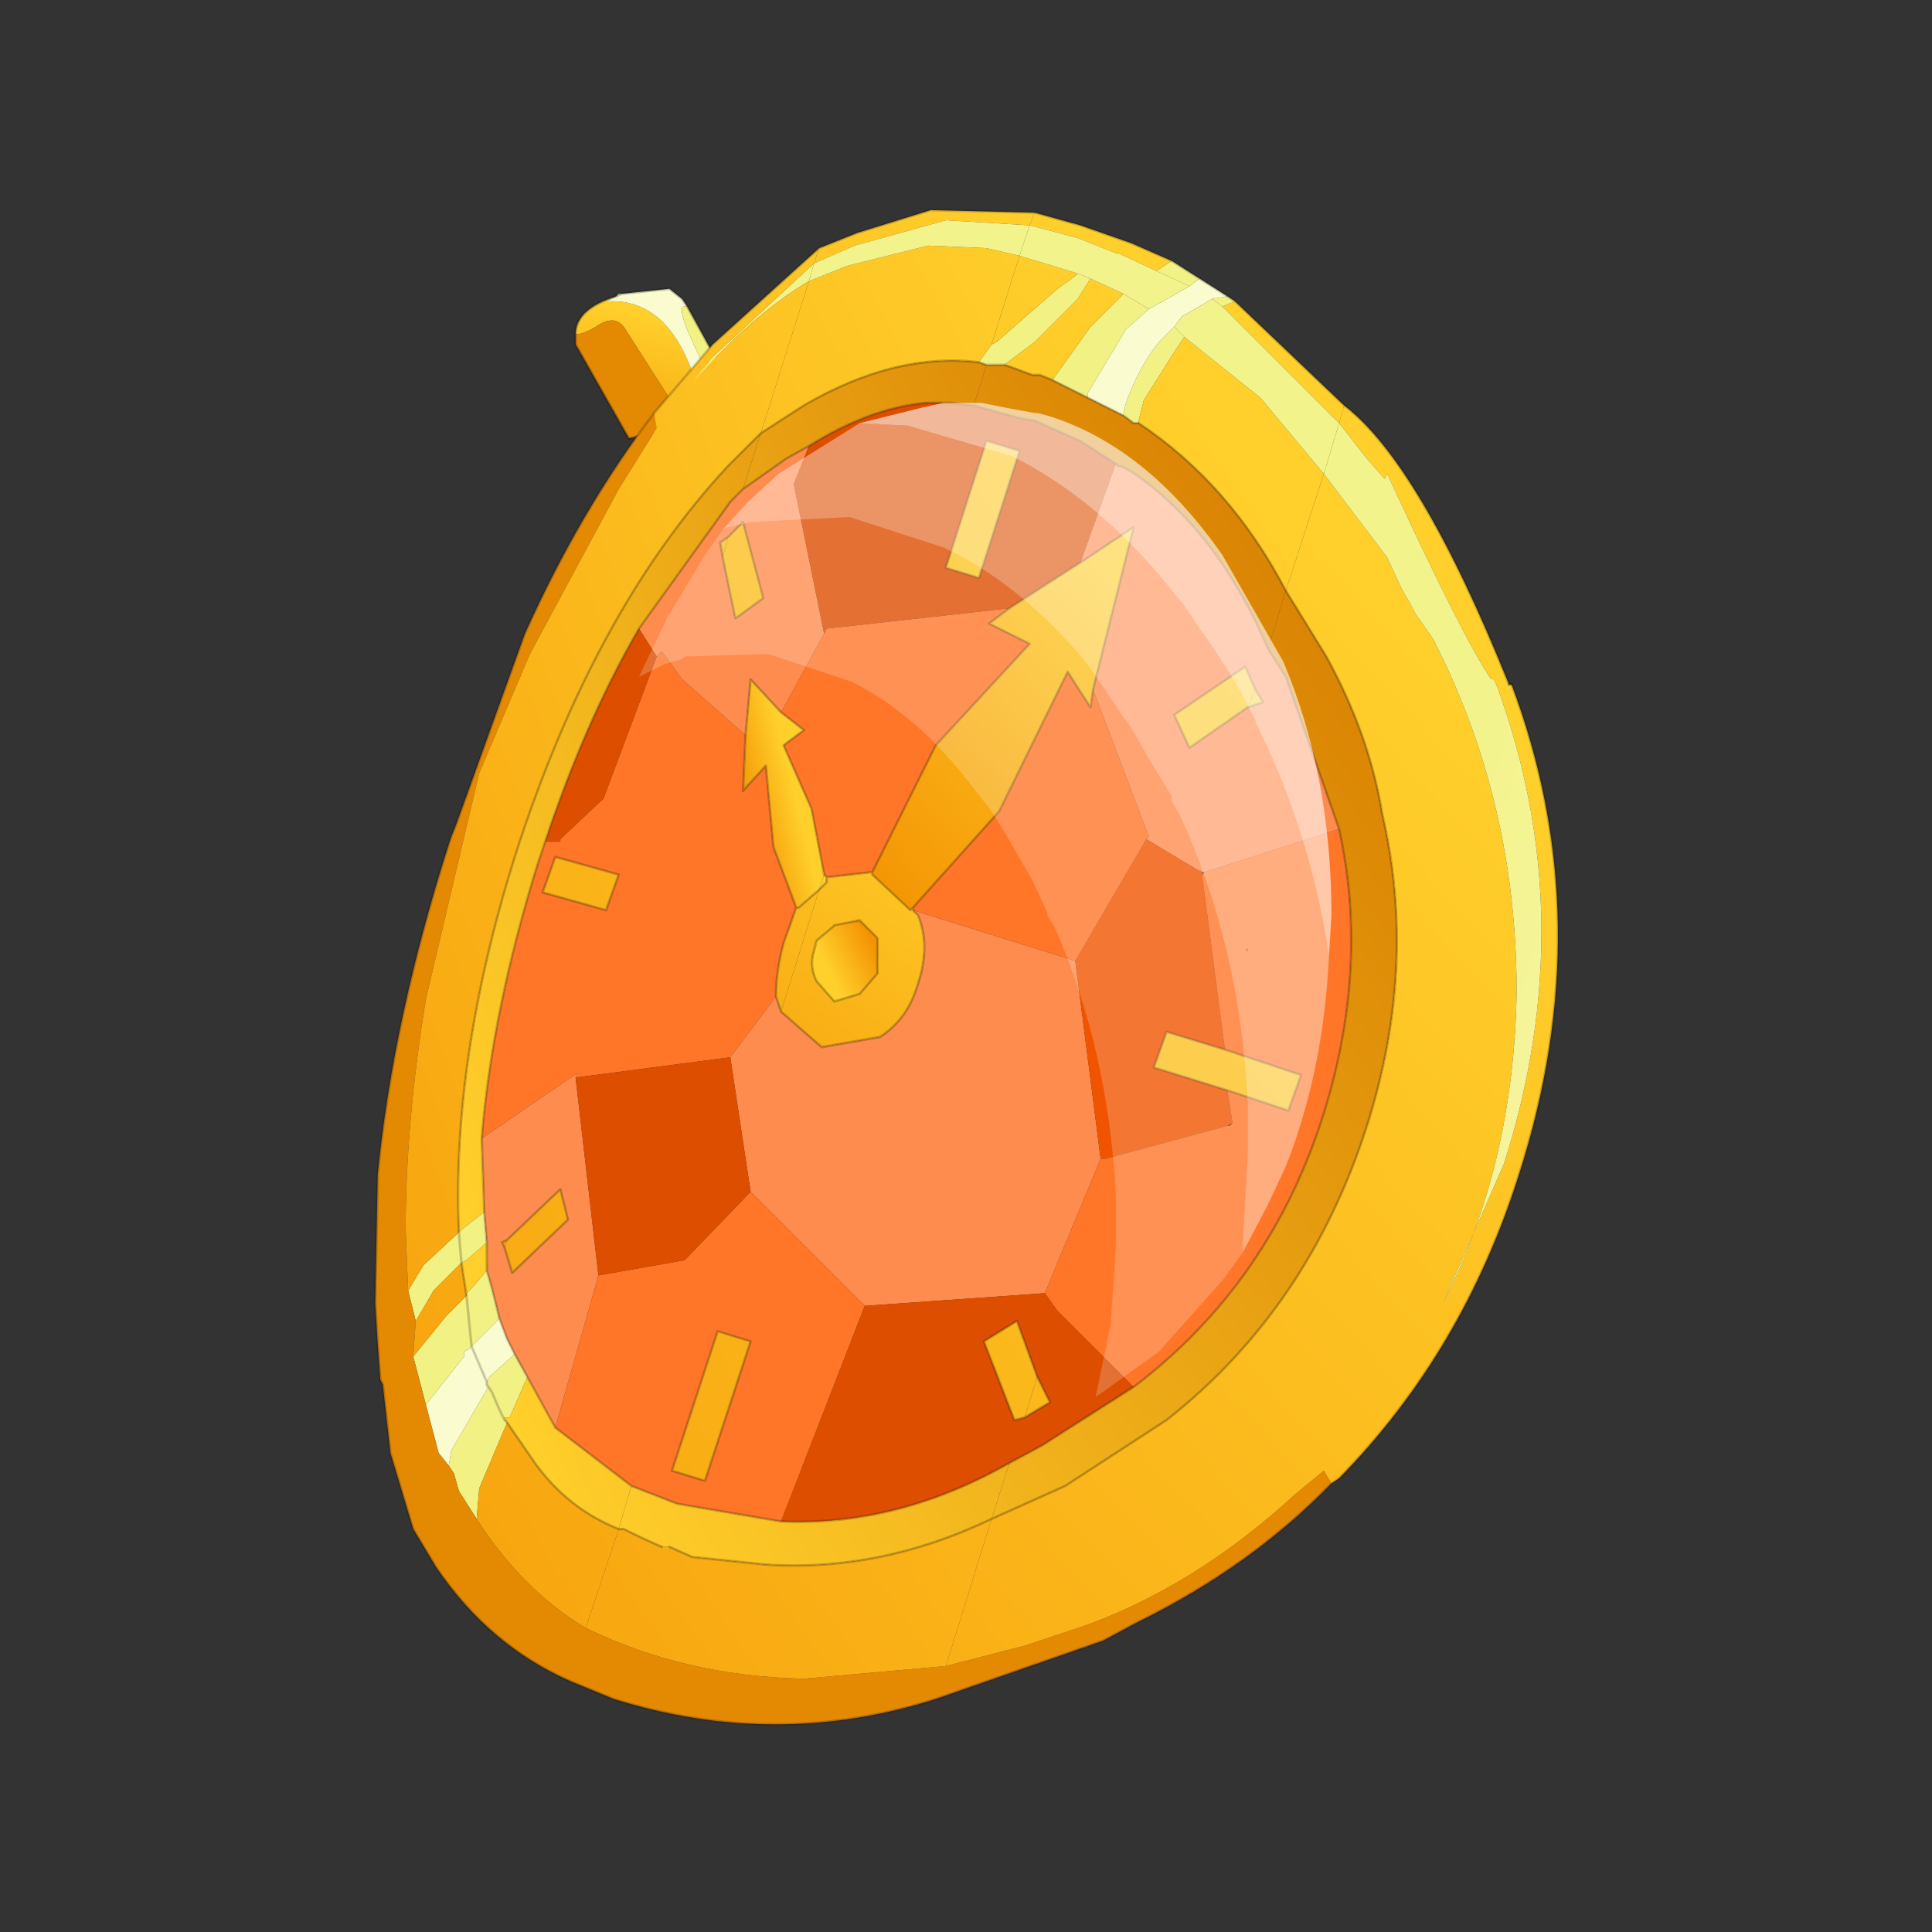 <?xml version="1.0" encoding="UTF-8" standalone="no"?>
<svg xmlns:xlink="http://www.w3.org/1999/xlink" height="440.0px" width="440.0px" xmlns="http://www.w3.org/2000/svg">
  <rect width="100%" height="100%" fill="#333333" stroke="none"/>
  <g transform="matrix(10.0, 0.0, 0.0, 10.0, 0.0, 0.0)">
    <use height="44.0" transform="matrix(0.909, 0.0, 0.0, 0.909, 2.0, 2.0)" width="44.0" xlink:href="#sprite0"/>
  </g>
  <defs>
    <g id="sprite0" transform="matrix(1.0, 0.0, 0.0, 1.0, 0.0, 0.0)">
      <use height="44.0" transform="matrix(1.0, 0.0, 0.0, 1.0, 0.0, 0.0)" width="44.0" xlink:href="#shape0"/>
      <use height="29.9" transform="matrix(1.271, 0.0, 0.0, 1.271, 7.2, 3.0)" width="23.3" xlink:href="#sprite1"/>
    </g>
    <g id="shape0" transform="matrix(1.0, 0.0, 0.0, 1.0, 0.0, 0.0)">
      <path d="M44.0 44.0 L0.0 44.0 0.0 0.0 44.0 0.0 44.0 44.0" fill="#43adca" fill-opacity="0.0" fill-rule="evenodd" stroke="none"/>
    </g>
    <g id="sprite1" transform="matrix(1.0, 0.0, 0.0, 1.0, 0.0, 0.0)">
      <use height="29.9" transform="matrix(1.0, 0.0, 0.0, 1.0, 0.0, 0.0)" width="23.3" xlink:href="#sprite2"/>
    </g>
    <g id="sprite2" transform="matrix(1.0, 0.0, 0.0, 1.0, 6.9, 12.95)">
      <use height="29.9" transform="matrix(1.0, 0.0, 0.0, 1.0, -6.9, -12.95)" width="23.3" xlink:href="#shape1"/>
    </g>
    <g id="shape1" transform="matrix(1.0, 0.0, 0.0, 1.0, 6.9, 12.95)">
      <path d="M-0.4 -8.75 Q-0.85 -11.2 -2.35 -11.1 L-2.15 -11.2 Q-2.95 -10.95 -2.95 -10.45 -2.8 -10.45 -2.55 -10.6 -2.2 -10.85 -2.0 -10.6 L-0.85 -8.8 -0.5 -8.7 -0.4 -8.75 M-2.05 -11.25 L-1.1 -11.35 -2.05 -11.25 M0.1 -9.15 L0.2 -9.3 -0.2 -10.0 0.1 -9.15" fill="url(#gradient0)" fill-rule="evenodd" stroke="none"/>
      <path d="M-2.15 -11.2 L-2.35 -11.1 Q-0.85 -11.2 -0.4 -8.75 L-0.25 -8.9 Q-0.3 -9.6 -0.5 -10.0 -1.05 -11.1 -0.75 -11.0 L-0.85 -11.15 -1.1 -11.35 -2.05 -11.25 -2.1 -11.25 -2.15 -11.2 -2.05 -11.25 -2.15 -11.2" fill="#fbfbd0" fill-rule="evenodd" stroke="none"/>
      <path d="M-0.75 -11.0 Q-1.05 -11.1 -0.5 -10.0 -0.3 -9.6 -0.25 -8.9 L0.1 -9.15 -0.2 -10.0 -0.75 -11.0" fill="#f2f184" fill-rule="evenodd" stroke="none"/>
      <path d="M-0.5 -8.7 L-0.85 -8.8 -2.0 -10.6 Q-2.2 -10.85 -2.55 -10.6 -2.8 -10.45 -2.95 -10.45 L-2.95 -10.25 -1.9 -8.4 -0.5 -8.7" fill="#e38902" fill-rule="evenodd" stroke="none"/>
      <path d="M-0.4 -8.75 L-0.5 -8.7 M-2.95 -10.45 Q-2.95 -10.95 -2.15 -11.2 L-2.05 -11.25 M-1.1 -11.35 L-0.85 -11.15 -0.75 -11.0 M-0.25 -8.9 L-0.4 -8.75 M-0.2 -10.0 L-0.75 -11.0 M-1.1 -11.35 L-2.05 -11.25 M-2.95 -10.45 L-2.95 -10.25 -1.9 -8.4 -0.5 -8.7 M-0.25 -8.9 L0.1 -9.15 0.2 -9.3 -0.2 -10.0" fill="none" stroke="#000000" stroke-linecap="round" stroke-linejoin="round" stroke-opacity="0.263" stroke-width="0.05"/>
      <path d="M8.5 -11.7 L8.8 -11.9 9.35 -11.55 9.15 -11.4 8.5 -11.7 M9.8 -11.0 L9.6 -11.15 9.9 -11.2 10.05 -11.1 9.8 -11.0 M8.85 -10.6 L9.05 -10.4 8.85 -10.1 8.25 -9.15 8.15 -8.75 8.15 -8.7 8.05 -8.7 7.85 -8.85 7.85 -8.9 7.9 -9.1 Q8.15 -9.8 8.55 -10.3 L8.85 -10.6 M8.35 -10.95 L7.9 -10.55 7.15 -9.3 7.15 -9.2 6.45 -9.55 7.2 -10.6 7.45 -10.85 7.85 -11.25 8.35 -10.95 M6.95 -11.65 L7.2 -11.55 6.95 -11.15 6.1 -10.3 5.5 -9.85 5.15 -9.85 5.0 -9.9 5.25 -10.25 5.35 -10.3 6.55 -11.35 6.9 -11.6 6.95 -11.65 M-5.25 7.25 L-5.2 7.2 -4.75 6.85 -4.7 7.45 -5.1 7.8 -5.2 7.85 -5.75 8.4 -6.1 9.0 -6.25 8.4 -5.95 7.9 -5.25 7.25 -5.2 7.85 -5.25 7.25 M-6.15 9.7 L-5.5 8.9 -5.1 8.5 -5.0 9.5 -5.1 8.5 -5.1 8.45 -4.95 8.3 -4.7 8.0 -4.6 8.35 -4.45 8.95 -4.65 9.15 -4.9 9.4 -5.0 9.5 -5.05 9.55 -5.15 9.6 -5.15 9.7 -5.9 10.65 -6.15 9.7 M-5.45 11.85 L-5.4 11.55 -4.7 10.35 -4.7 10.25 -4.7 10.2 -4.65 10.1 -4.15 9.65 -3.9 10.1 -4.25 10.9 -4.35 10.9 -4.35 10.95 -4.3 11.0 -4.85 12.3 -4.9 12.9 -5.25 12.35 -5.35 12.0 -5.45 11.85 M-4.7 10.25 L-4.6 10.4 -4.45 10.75 -4.35 10.95 -4.45 10.75 -4.6 10.4 -4.7 10.25" fill="#f2f184" fill-rule="evenodd" stroke="none"/>
      <path d="M9.6 -11.15 L9.0 -10.8 8.85 -10.6 8.55 -10.3 Q8.15 -9.8 7.9 -9.1 L7.85 -8.9 7.85 -8.85 7.15 -9.2 7.15 -9.3 7.9 -10.55 8.35 -10.95 8.8 -11.2 9.15 -11.4 9.35 -11.55 9.9 -11.2 9.6 -11.15 M-5.9 10.65 L-5.15 9.7 -5.15 9.6 -5.05 9.55 -5.0 9.5 -4.7 10.2 -5.0 9.5 -4.9 9.4 -4.65 9.15 -4.45 8.95 -4.3 9.35 -4.15 9.65 -4.65 10.1 -4.7 10.2 -4.7 10.25 -4.7 10.35 -5.4 11.55 -5.45 11.85 -5.65 11.6 -5.9 10.65" fill="#fbfbd0" fill-rule="evenodd" stroke="none"/>
      <path d="M4.35 15.8 L5.9 15.4 7.1 15.0 Q9.3 14.2 11.25 12.4 L11.8 11.95 11.95 12.2 Q10.35 13.85 8.1 14.95 L7.45 15.3 4.15 16.45 Q1.0 17.45 -2.2 16.45 L-3.05 16.1 Q-4.65 15.4 -5.7 13.85 L-6.15 13.1 -6.6 11.6 -6.75 10.25 -6.8 10.15 -6.85 9.45 -6.9 8.65 -6.85 6.1 Q-6.55 3.05 -5.45 -0.4 L-5.4 -0.55 -5.3 -0.8 -3.95 -4.55 Q-2.85 -7.0 -1.4 -8.9 L-1.35 -8.6 -2.1 -7.4 -3.85 -4.15 -4.85 -1.8 -5.9 2.65 Q-6.3 5.1 -6.3 7.2 L-6.25 8.4 -6.1 9.0 -6.15 9.7 -5.9 10.65 -5.65 11.6 -5.45 11.85 -5.35 12.0 -5.25 12.35 -4.9 12.9 Q-4.0 14.3 -2.75 15.05 -0.8 16.0 1.55 16.05 L4.35 15.8" fill="#e38902" fill-rule="evenodd" stroke="none"/>
      <path d="M1.65 -8.25 L1.35 -7.5 1.95 -4.55 1.1 -3.0 0.5 -3.65 0.4 -2.55 -0.85 -3.65 -1.25 -4.2 -1.35 -4.1 -1.7 -4.65 0.1 -7.15 0.35 -7.4 1.2 -8.0 1.65 -8.25 M7.0 -5.95 L7.7 -7.9 7.75 -7.85 7.8 -7.85 8.0 -7.75 Q9.7 -6.6 10.7 -4.25 L11.05 -3.7 12.1 -0.7 9.45 0.15 9.4 0.15 9.3 0.1 8.3 -0.5 8.35 -0.55 7.25 -3.45 8.05 -6.65 7.0 -5.95 M-4.75 6.85 L-4.8 5.4 -2.9 4.1 -2.95 4.2 -2.5 8.1 -3.35 11.1 -3.9 10.1 -4.15 9.65 -4.3 9.35 -4.45 8.95 -4.6 8.35 -4.7 8.0 -4.7 7.45 -4.75 6.85 M-0.05 -6.05 L0.2 -4.85 0.75 -5.25 0.35 -6.75 0.05 -6.45 -0.1 -6.35 -0.05 -6.05 M10.45 -3.45 L10.25 -3.9 8.85 -2.95 9.15 -2.3 10.3 -3.1 10.6 -3.2 10.45 -3.45 M7.4 5.8 L6.3 8.45 2.75 8.7 0.5 6.45 0.1 3.8 1.0 2.6 1.05 2.75 1.1 2.9 1.9 3.6 3.05 3.4 Q3.6 3.05 3.8 2.35 4.05 1.6 3.8 1.0 L3.7 0.9 6.9 1.9 7.4 5.8 M-4.35 7.55 L-4.2 8.05 -3.1 7.0 -3.25 6.4 -4.3 7.4 -4.4 7.45 -4.35 7.55" fill="#ff8c4f" fill-rule="evenodd" stroke="none"/>
      <path d="M8.3 -0.5 L9.3 0.1 9.4 0.15 9.4 0.2 9.85 3.65 8.7 3.3 8.45 4.0 9.9 4.45 10.0 5.1 9.9 5.15 7.5 5.8 7.4 5.8 6.9 1.9 8.3 -0.5" fill="#f05400" fill-rule="evenodd" stroke="none"/>
      <path d="M1.95 -4.55 L2.0 -4.65 5.6 -5.05 5.2 -4.75 6.0 -4.35 4.15 -2.35 2.9 0.15 2.0 0.25 1.95 0.2 1.7 -1.1 1.15 -2.35 1.55 -2.65 1.1 -3.0 1.95 -4.55 M-4.8 5.4 Q-4.6 2.9 -3.7 0.0 L-3.55 -0.45 -3.25 -0.45 -3.25 -0.5 -2.4 -1.3 -1.35 -4.1 -1.25 -4.2 -0.85 -3.65 0.4 -2.55 0.35 -1.45 0.8 -1.95 0.95 -0.35 1.4 0.85 1.15 1.55 Q1.0 2.1 1.0 2.6 L0.1 3.8 -2.95 4.2 -2.9 4.1 -4.8 5.4 M3.7 0.85 L5.4 -1.05 6.75 -3.8 7.2 -3.1 7.25 -3.45 8.35 -0.55 8.3 -0.5 6.9 1.9 3.7 0.9 3.7 0.85 M9.45 0.15 L12.1 -0.7 Q12.7 2.0 11.8 4.9 10.75 8.25 8.05 10.3 L6.55 8.8 6.3 8.45 7.4 5.8 7.5 5.8 9.9 5.15 9.95 5.15 10.0 5.1 9.9 4.45 11.1 4.85 11.35 4.15 9.85 3.65 9.4 0.2 9.45 0.15 M0.5 6.45 L2.75 8.7 1.1 12.95 -0.95 12.6 -1.85 12.25 -3.35 11.1 -2.5 8.1 -0.8 7.8 0.5 6.45 M-2.1 0.2 L-3.35 -0.15 -3.6 0.55 -2.35 0.9 -2.1 0.2 M-0.4 12.15 L0.5 9.4 -0.15 9.2 -1.05 11.95 -0.4 12.15" fill="#ff7629" fill-rule="evenodd" stroke="none"/>
      <path d="M4.9 -9.05 L5.8 -8.8 6.1 -8.75 7.0 -8.35 7.7 -7.9 7.0 -5.95 5.6 -5.05 2.0 -4.65 1.95 -4.55 1.35 -7.5 1.65 -8.25 Q2.85 -9.0 3.95 -9.1 L4.45 -9.1 4.9 -9.05 M5.15 -8.35 L4.35 -5.85 5.0 -5.65 5.8 -8.15 5.15 -8.35 M-3.55 -0.45 Q-2.75 -2.85 -1.7 -4.65 L-1.35 -4.1 -2.4 -1.3 -3.25 -0.5 -3.25 -0.45 -3.55 -0.45 M6.3 8.45 L6.55 8.8 8.05 10.3 6.25 11.45 5.6 11.8 Q3.4 13.05 1.1 12.95 L2.75 8.7 6.3 8.45 M0.1 3.8 L0.5 6.45 -0.8 7.8 -2.5 8.1 -2.95 4.2 0.1 3.8 M6.15 10.1 L5.75 9.0 5.1 9.4 5.7 10.95 5.9 10.9 6.4 10.6 6.15 10.1" fill="#dd4e00" fill-rule="evenodd" stroke="none"/>
      <path d="M6.0 -12.6 L6.1 -12.85 7.0 -12.6 8.0 -12.25 8.8 -11.9 8.5 -11.7 7.75 -12.05 7.7 -12.05 6.95 -12.35 6.0 -12.6 M9.05 -10.4 L10.55 -9.2 11.55 -8.0 11.8 -7.7 11.05 -5.4 Q9.95 -7.5 8.15 -8.7 L8.15 -8.75 8.25 -9.15 8.85 -10.1 9.05 -10.4 M12.1 -8.7 L9.8 -11.0 10.05 -11.1 12.2 -9.05 12.1 -8.7 M7.2 -11.55 L7.85 -11.25 7.45 -10.85 7.2 -10.6 6.45 -9.55 6.2 -9.65 6.05 -9.65 5.65 -9.8 5.5 -9.85 6.1 -10.3 6.95 -11.15 7.2 -11.55 M6.95 -11.65 L6.9 -11.6 6.55 -11.35 5.35 -10.3 5.25 -10.25 5.8 -12.0 6.95 -11.65 M5.25 12.9 L4.35 15.8 1.55 16.05 Q-0.8 16.0 -2.75 15.05 L-2.1 13.1 -2.0 13.1 Q-1.6 13.3 -1.25 13.45 L-1.1 13.45 -0.65 13.65 0.8 13.8 Q3.05 13.95 5.25 12.9 M5.15 -8.35 L5.8 -8.15 5.0 -5.65 4.35 -5.85 5.15 -8.35 M10.3 -3.1 L9.15 -2.3 8.85 -2.95 10.25 -3.9 10.45 -3.45 10.3 -3.1 M5.9 10.9 L5.7 10.95 5.1 9.4 5.75 9.0 6.15 10.1 5.9 10.9 M-0.4 12.15 L-1.05 11.95 -0.15 9.2 0.5 9.4 -0.4 12.15" fill="url(#gradient1)" fill-rule="evenodd" stroke="none"/>
      <path d="M6.0 -12.6 L6.95 -12.35 7.7 -12.05 7.75 -12.05 8.5 -11.7 9.15 -11.4 8.8 -11.2 8.35 -10.95 7.85 -11.25 7.2 -11.55 6.95 -11.65 5.8 -12.0 6.0 -12.6 M9.6 -11.15 L9.8 -11.0 12.1 -8.7 11.8 -7.7 11.55 -8.0 10.55 -9.2 9.05 -10.4 8.85 -10.6 9.0 -10.8 9.6 -11.15" fill="url(#gradient2)" fill-rule="evenodd" stroke="none"/>
      <path d="M6.1 -12.85 L6.0 -12.6 4.35 -12.7 2.55 -12.2 1.75 -11.85 1.85 -12.15 2.6 -12.45 4.05 -12.9 6.1 -12.85 M5.25 -10.25 L5.0 -9.9 Q3.35 -10.1 1.55 -9.05 L0.7 -8.5 1.65 -11.5 2.4 -11.8 4.0 -12.2 5.15 -12.15 5.8 -12.0 5.25 -10.25 M0.05 -6.45 L0.35 -6.75 0.75 -5.25 0.2 -4.85 -0.05 -6.05 0.05 -6.45 M-4.9 12.9 L-4.85 12.3 -4.3 11.0 -3.75 11.8 Q-3.1 12.7 -2.1 13.1 L-2.75 15.05 Q-4.0 14.3 -4.9 12.9 M-4.3 7.4 L-3.25 6.4 -3.1 7.0 -4.2 8.05 -4.35 7.55 -4.3 7.4" fill="url(#gradient3)" fill-rule="evenodd" stroke="none"/>
      <path d="M1.75 -11.85 L2.55 -12.2 4.35 -12.7 6.0 -12.6 5.8 -12.0 5.15 -12.15 4.0 -12.2 2.4 -11.8 1.65 -11.5 1.75 -11.85" fill="url(#gradient4)" fill-rule="evenodd" stroke="none"/>
      <path d="M1.75 -11.85 L1.65 -11.5 Q0.55 -10.85 -0.65 -9.5 L-0.2 -10.05 1.75 -11.85" fill="url(#gradient5)" fill-rule="evenodd" stroke="none"/>
      <path d="M1.85 -12.15 L1.75 -11.85 -0.2 -10.05 -0.65 -9.5 Q0.55 -10.85 1.65 -11.5 L0.7 -8.5 0.05 -7.85 Q-2.6 -5.0 -4.15 -0.15 -5.4 3.85 -5.25 7.25 L-5.95 7.9 -6.25 8.4 -6.3 7.2 Q-6.3 5.1 -5.9 2.65 L-4.85 -1.8 -3.85 -4.15 -2.1 -7.4 -1.35 -8.6 -1.4 -8.9 -0.25 -10.25 1.85 -12.15 M0.05 -6.45 L-0.05 -6.05 -0.1 -6.35 0.05 -6.45 M-2.1 0.2 L-2.35 0.9 -3.6 0.55 -3.35 -0.15 -2.1 0.2 M-5.1 8.5 L-5.5 8.9 -6.15 9.7 -6.1 9.0 -5.75 8.4 -5.2 7.85 -5.1 8.5 M-4.3 7.4 L-4.35 7.55 -4.4 7.45 -4.3 7.4" fill="url(#gradient6)" fill-rule="evenodd" stroke="none"/>
      <path d="M11.05 -5.4 L11.8 -7.7 13.05 -6.05 13.35 -5.4 13.5 -5.15 13.6 -4.95 13.95 -4.45 Q15.6 -1.25 15.6 2.5 15.55 5.9 14.15 8.65 L15.35 5.9 Q16.9 1.05 15.2 -3.55 L15.15 -3.65 15.1 -3.65 Q14.55 -4.45 13.05 -7.7 L13.0 -7.6 12.65 -8.0 12.1 -8.7 12.2 -9.05 Q13.7 -7.9 15.45 -3.55 L15.5 -3.55 Q17.25 1.1 15.65 6.1 14.55 9.6 12.1 12.1 L11.95 12.2 11.8 11.95 11.25 12.4 Q9.3 14.2 7.1 15.0 L5.9 15.4 4.35 15.8 5.25 12.9 6.7 12.25 8.7 10.95 Q11.5 8.75 12.65 5.15 13.65 2.0 12.95 -1.0 12.7 -2.55 11.85 -4.1 L11.05 -5.4 M10.3 -3.1 L10.45 -3.45 10.6 -3.2 10.3 -3.1 M9.85 3.65 L11.35 4.15 11.1 4.85 9.9 4.45 8.45 4.0 8.7 3.3 9.85 3.65 M5.9 10.9 L6.15 10.1 6.4 10.6 5.9 10.9" fill="url(#gradient7)" fill-rule="evenodd" stroke="none"/>
      <path d="M11.8 -7.7 L12.1 -8.7 12.65 -8.0 13.0 -7.6 13.05 -7.7 Q14.55 -4.45 15.1 -3.65 L15.15 -3.65 15.2 -3.55 Q16.9 1.05 15.35 5.9 L14.15 8.65 Q15.55 5.9 15.6 2.5 15.6 -1.25 13.95 -4.45 L13.6 -4.95 13.5 -5.15 13.35 -5.4 13.05 -6.05 11.8 -7.7" fill="url(#gradient8)" fill-rule="evenodd" stroke="none"/>
      <path d="M7.15 -9.2 L7.85 -8.85 8.05 -8.7 8.15 -8.7 Q9.95 -7.5 11.05 -5.4 L10.7 -4.25 Q9.7 -6.6 8.0 -7.75 L7.8 -7.85 7.75 -7.85 7.7 -7.9 7.0 -8.35 6.1 -8.75 5.8 -8.8 4.9 -9.05 5.15 -9.85 5.5 -9.85 5.65 -9.8 6.05 -9.65 6.2 -9.65 6.45 -9.55 7.15 -9.2 M5.25 12.9 Q3.05 13.95 0.8 13.8 L-0.65 13.65 -1.1 13.45 -1.25 13.45 Q-1.6 13.3 -2.0 13.1 L-2.1 13.1 -1.85 12.25 -0.95 12.6 1.1 12.95 Q3.4 13.05 5.6 11.8 L5.25 12.9" fill="url(#gradient9)" fill-rule="evenodd" stroke="none"/>
      <path d="M10.7 -4.25 L11.05 -5.4 11.85 -4.1 Q12.7 -2.55 12.95 -1.0 13.65 2.0 12.65 5.15 11.5 8.75 8.7 10.95 L6.7 12.25 5.25 12.9 5.6 11.8 6.25 11.45 8.05 10.3 Q10.75 8.25 11.8 4.9 12.7 2.0 12.1 -0.7 L11.05 -3.7 10.7 -4.25" fill="url(#gradient10)" fill-rule="evenodd" stroke="none"/>
      <path d="M5.0 -9.9 L5.15 -9.85 4.9 -9.05 4.45 -9.1 3.95 -9.1 Q2.85 -9.0 1.65 -8.25 L1.2 -8.0 0.35 -7.4 0.7 -8.5 1.55 -9.05 Q3.35 -10.1 5.0 -9.9 M-1.85 12.25 L-2.1 13.1 Q-3.1 12.7 -3.75 11.8 L-4.3 11.0 -4.35 10.95 -4.35 10.9 -4.25 10.9 -3.9 10.1 -3.35 11.1 -1.85 12.25" fill="url(#gradient11)" fill-rule="evenodd" stroke="none"/>
      <path d="M-5.25 7.25 Q-5.4 3.85 -4.15 -0.15 -2.6 -5.0 0.05 -7.85 L0.7 -8.5 0.35 -7.4 0.1 -7.15 -1.7 -4.65 Q-2.75 -2.85 -3.55 -0.45 L-3.7 0.0 Q-4.6 2.9 -4.8 5.4 L-4.75 6.85 -5.2 7.2 -5.25 7.25 M-5.1 8.5 L-5.2 7.85 -5.1 7.8 -4.7 7.45 -4.7 8.0 -4.95 8.3 -5.1 8.45 -5.1 8.5" fill="url(#gradient12)" fill-rule="evenodd" stroke="none"/>
      <path d="M5.6 -5.05 L7.0 -5.95 8.05 -6.65 7.25 -3.45 7.2 -3.1 6.75 -3.8 5.4 -1.05 3.7 0.85 3.65 0.9 2.9 0.2 2.9 0.15 4.15 -2.35 6.0 -4.35 5.2 -4.75 5.6 -5.05" fill="url(#gradient13)" fill-rule="evenodd" stroke="none"/>
      <path d="M2.0 0.25 L2.9 0.15 2.9 0.2 3.65 0.9 3.7 0.85 3.7 0.9 3.8 1.0 Q4.05 1.6 3.8 2.35 3.6 3.05 3.05 3.4 L1.9 3.6 1.1 2.9 1.85 0.5 2.0 0.35 2.0 0.25 M2.65 1.1 L2.15 1.2 2.1 1.25 1.8 1.5 1.75 1.7 Q1.65 2.0 1.8 2.3 L2.15 2.7 2.65 2.55 3.0 2.15 3.0 1.45 2.65 1.1" fill="url(#gradient14)" fill-rule="evenodd" stroke="none"/>
      <path d="M1.1 -3.0 L1.55 -2.65 1.15 -2.35 1.7 -1.1 1.95 0.2 1.85 0.5 1.45 0.85 1.4 0.85 0.95 -0.35 0.8 -1.95 0.35 -1.45 0.4 -2.55 0.5 -3.65 1.1 -3.0" fill="url(#gradient15)" fill-rule="evenodd" stroke="none"/>
      <path d="M2.65 1.1 L3.0 1.45 3.0 2.15 2.65 2.55 2.15 2.7 1.8 2.3 Q1.65 2.0 1.75 1.7 L1.8 1.5 2.1 1.25 2.15 1.2 2.65 1.1" fill="url(#gradient16)" fill-rule="evenodd" stroke="none"/>
      <path d="M1.85 0.5 L1.95 0.2 2.0 0.25 2.0 0.35 1.85 0.5" fill="url(#gradient17)" fill-rule="evenodd" stroke="none"/>
      <path d="M1.4 0.85 L1.45 0.85 1.85 0.5 1.1 2.9 1.05 2.75 1.0 2.6 Q1.0 2.1 1.15 1.55 L1.4 0.85" fill="url(#gradient18)" fill-rule="evenodd" stroke="none"/>
      <path d="M6.1 -12.85 L4.05 -12.9 2.6 -12.45 1.85 -12.15 M8.8 -11.9 L8.0 -12.25 7.0 -12.6 6.1 -12.85 M10.05 -11.1 L9.9 -11.2 M9.35 -11.55 L9.9 -11.2 M7.15 -9.2 L7.85 -8.85 M8.15 -8.7 Q9.95 -7.5 11.05 -5.4 L11.85 -4.1 Q12.7 -2.55 12.95 -1.0 13.65 2.0 12.65 5.15 11.5 8.75 8.7 10.95 L6.7 12.25 5.25 12.9 M12.2 -9.05 L10.05 -11.1 M8.8 -11.9 L9.35 -11.55 M6.45 -9.55 L7.15 -9.2 M5.0 -9.9 L5.15 -9.85 5.5 -9.85 5.65 -9.8 6.05 -9.65 6.2 -9.65 6.45 -9.55 M7.7 -7.9 L7.0 -8.35 6.1 -8.75 5.8 -8.8 4.9 -9.05 4.45 -9.1 3.95 -9.1 Q2.85 -9.0 1.65 -8.25 L1.2 -8.0 0.35 -7.4 M5.6 -5.05 L7.0 -5.95 M7.7 -7.9 L7.75 -7.85 M7.8 -7.85 L8.0 -7.75 Q9.7 -6.6 10.7 -4.25 M11.95 12.2 L12.1 12.1 Q14.55 9.6 15.65 6.1 17.25 1.1 15.5 -3.55 M15.45 -3.55 Q13.7 -7.9 12.2 -9.05 M5.15 -8.35 L4.35 -5.85 5.0 -5.65 5.8 -8.15 5.15 -8.35 M8.15 -8.7 L8.05 -8.7 7.85 -8.85 M0.7 -8.5 L1.55 -9.05 Q3.35 -10.1 5.0 -9.9 M0.7 -8.5 L0.05 -7.85 Q-2.6 -5.0 -4.15 -0.15 -5.4 3.85 -5.25 7.25 M-4.75 6.85 L-4.8 5.4 Q-4.6 2.9 -3.7 0.0 L-3.55 -0.45 Q-2.75 -2.85 -1.7 -4.65 L0.1 -7.15 0.35 -7.4 M-0.05 -6.05 L0.2 -4.85 0.75 -5.25 0.35 -6.75 0.05 -6.45 M-0.05 -6.05 L-0.1 -6.35 0.05 -6.45 M1.95 0.2 L1.7 -1.1 1.15 -2.35 1.55 -2.65 1.1 -3.0 0.5 -3.65 0.4 -2.55 0.35 -1.45 0.8 -1.95 0.95 -0.35 1.4 0.85 1.45 0.85 1.85 0.5 2.0 0.35 2.0 0.25 2.9 0.15 4.15 -2.35 6.0 -4.35 5.2 -4.75 5.6 -5.05 M1.95 0.2 L2.0 0.25 M3.7 0.85 L5.4 -1.05 6.75 -3.8 7.2 -3.1 7.25 -3.45 8.05 -6.65 7.0 -5.95 M12.1 -0.7 L11.05 -3.7 10.7 -4.25 M10.45 -3.45 L10.25 -3.9 8.85 -2.95 9.15 -2.3 10.3 -3.1 M10.45 -3.45 L10.6 -3.2 10.3 -3.1 M9.9 4.45 L11.1 4.85 11.35 4.15 9.85 3.65 8.7 3.3 8.45 4.0 9.9 4.45 M8.05 10.3 Q10.75 8.25 11.8 4.9 12.7 2.0 12.1 -0.7 M3.7 0.9 L3.8 1.0 Q4.05 1.6 3.8 2.35 3.6 3.05 3.05 3.4 L1.9 3.6 1.1 2.9 1.05 2.75 1.0 2.6 Q1.0 2.1 1.15 1.55 L1.4 0.85 M2.9 0.15 L2.9 0.2 3.65 0.9 3.7 0.85 3.7 0.9 M2.65 1.1 L2.15 1.2 2.1 1.25 1.8 1.5 1.75 1.7 Q1.65 2.0 1.8 2.3 L2.15 2.7 2.65 2.55 3.0 2.15 3.0 1.45 2.65 1.1 M6.15 10.1 L5.75 9.0 5.1 9.4 5.7 10.95 5.9 10.9 M6.15 10.1 L6.4 10.6 5.9 10.9 M5.6 11.8 L6.25 11.45 8.05 10.3 M-1.1 13.45 L-0.65 13.65 0.8 13.8 Q3.05 13.95 5.25 12.9 M5.6 11.8 Q3.4 13.05 1.1 12.95 L-0.95 12.6 -1.85 12.25 M-2.1 13.1 L-2.0 13.1 Q-1.6 13.3 -1.25 13.45 M11.95 12.2 Q10.35 13.85 8.1 14.95 L7.45 15.3 4.15 16.45 Q1.0 17.45 -2.2 16.45 L-3.05 16.1 Q-4.65 15.4 -5.7 13.85 L-6.15 13.1 -6.6 11.6 -6.75 10.25 -6.8 10.15 -6.85 9.45 -6.9 8.65 -6.85 6.1 Q-6.55 3.05 -5.45 -0.4 L-5.4 -0.55 -5.3 -0.8 -3.95 -4.55 Q-2.85 -7.0 -1.4 -8.9 L-0.25 -10.25 1.85 -12.15 M-2.1 0.2 L-3.35 -0.15 -3.6 0.55 -2.35 0.9 -2.1 0.2 M-5.0 9.5 L-5.1 8.5 -5.2 7.85 -5.25 7.25 M-4.7 8.0 L-4.7 7.45 M-4.7 10.25 L-4.7 10.2 -5.0 9.5 M-4.45 8.95 L-4.6 8.35 -4.7 8.0 M-4.3 11.0 L-4.35 10.95 -4.45 10.75 -4.6 10.4 -4.7 10.25 M-3.35 11.1 L-1.85 12.25 M-4.35 7.55 L-4.2 8.05 -3.1 7.0 -3.25 6.4 -4.3 7.4 M-4.35 7.55 L-4.4 7.45 -4.3 7.4 M-4.75 6.85 L-4.7 7.45 M-4.15 9.65 L-4.3 9.35 -4.45 8.95 M-4.15 9.65 L-3.9 10.1 -3.35 11.1 M-2.1 13.1 Q-3.1 12.7 -3.75 11.8 L-4.3 11.0 M-0.4 12.15 L0.5 9.4 -0.15 9.2 -1.05 11.95 -0.4 12.15" fill="none" stroke="#000000" stroke-linecap="round" stroke-linejoin="round" stroke-opacity="0.2" stroke-width="0.05"/>
      <path d="M15.5 -3.55 L15.45 -3.55" fill="none" stroke="#000000" stroke-linecap="round" stroke-linejoin="round" stroke-opacity="0.263" stroke-width="0.05"/>
      <path d="M11.9 1.8 Q11.55 -0.5 10.6 -2.5 L10.45 -2.8 10.45 -2.85 10.05 -3.6 9.6 -4.3 9.35 -4.65 9.05 -5.1 8.6 -5.65 Q7.25 -7.25 5.65 -8.05 L3.6 -8.65 2.65 -8.7 1.05 -7.7 0.45 -7.15 -0.05 -6.6 0.05 -6.65 0.5 -6.75 2.45 -6.85 4.3 -6.25 Q5.8 -5.55 7.1 -4.0 L7.45 -3.5 7.75 -3.05 8.0 -2.7 8.4 -2.0 8.8 -1.35 8.8 -1.25 8.95 -1.0 Q10.15 1.6 10.3 4.7 L10.3 5.75 10.2 7.45 10.2 7.65 10.7 6.7 11.05 5.95 Q11.8 4.05 11.9 1.8 M10.3 1.7 L10.25 1.7 10.3 1.65 10.3 1.7" fill="#ffffff" fill-opacity="0.4" fill-rule="evenodd" stroke="none"/>
      <path d="M2.65 -8.7 L3.6 -8.65 5.65 -8.05 Q7.25 -7.25 8.6 -5.65 L9.05 -5.1 9.35 -4.65 9.6 -4.3 10.05 -3.6 10.45 -2.85 10.45 -2.8 10.6 -2.5 Q11.55 -0.5 11.9 1.8 L11.95 1.0 Q11.95 -1.75 11.0 -4.0 L9.8 -6.1 Q8.3 -8.25 6.35 -8.85 L6.15 -8.9 6.1 -8.9 5.55 -9.0 5.05 -9.1 4.7 -9.1 4.3 -9.1 3.85 -9.0 2.65 -8.7" fill="#ffffff" fill-opacity="0.6" fill-rule="evenodd" stroke="none"/>
      <path d="M10.2 7.65 L10.2 7.45 10.3 5.75 10.3 4.7 Q10.15 1.6 8.95 -1.0 L8.8 -1.25 8.8 -1.35 8.4 -2.0 8.0 -2.7 7.75 -3.05 7.45 -3.5 7.1 -4.0 Q5.8 -5.55 4.3 -6.25 L2.45 -6.85 0.5 -6.75 0.05 -6.65 -0.05 -6.6 -0.4 -6.1 -1.15 -4.85 -1.7 -3.7 -1.2 -3.95 -0.85 -4.05 -0.8 -4.1 0.85 -4.15 2.5 -3.6 Q3.8 -2.95 4.9 -1.5 L5.25 -1.05 5.5 -0.65 5.7 -0.3 6.05 0.3 6.35 0.95 6.35 1.0 6.5 1.25 Q7.55 3.65 7.7 6.5 L7.7 7.5 7.6 9.05 7.55 9.3 7.3 10.5 8.55 9.6 9.8 8.2 10.2 7.65" fill="#ffffff" fill-opacity="0.2" fill-rule="evenodd" stroke="none"/>
    </g>
    <linearGradient gradientTransform="matrix(-9.0E-4, 0.002, 0.002, 5.0E-4, -1.8, -9.05)" gradientUnits="userSpaceOnUse" id="gradient0" spreadMethod="pad" x1="-819.2" x2="819.2">
      <stop offset="0.0" stop-color="#ffcf2b"/>
      <stop offset="1.0" stop-color="#f49302"/>
    </linearGradient>
    <linearGradient gradientTransform="matrix(-0.015, 0.017, 0.009, 0.013, -1.85, 6.5)" gradientUnits="userSpaceOnUse" id="gradient1" spreadMethod="pad" x1="-819.2" x2="819.2">
      <stop offset="0.0" stop-color="#ffcf2b"/>
      <stop offset="1.0" stop-color="#f49302"/>
    </linearGradient>
    <linearGradient gradientTransform="matrix(-0.005, -0.002, -9.0E-4, 0.003, 20.6, -10.2)" gradientUnits="userSpaceOnUse" id="gradient2" spreadMethod="pad" x1="-819.2" x2="819.2">
      <stop offset="0.0" stop-color="#f9f8c1"/>
      <stop offset="1.0" stop-color="#f3f38b"/>
    </linearGradient>
    <linearGradient gradientTransform="matrix(-0.013, 0.018, 0.006, 0.011, -1.4, 6.6)" gradientUnits="userSpaceOnUse" id="gradient3" spreadMethod="pad" x1="-819.2" x2="819.2">
      <stop offset="0.0" stop-color="#ffcf2b"/>
      <stop offset="1.0" stop-color="#f49302"/>
    </linearGradient>
    <linearGradient gradientTransform="matrix(-0.004, -0.001, -9.0E-4, 0.003, 16.7, -11.45)" gradientUnits="userSpaceOnUse" id="gradient4" spreadMethod="pad" x1="-819.2" x2="819.2">
      <stop offset="0.0" stop-color="#f9f8c1"/>
      <stop offset="1.0" stop-color="#f3f38b"/>
    </linearGradient>
    <linearGradient gradientTransform="matrix(-0.003, -9.0E-4, -9.0E-4, 0.003, 13.6, -12.4)" gradientUnits="userSpaceOnUse" id="gradient5" spreadMethod="pad" x1="-819.2" x2="819.2">
      <stop offset="0.0" stop-color="#f9f8c1"/>
      <stop offset="1.0" stop-color="#f3f38b"/>
    </linearGradient>
    <linearGradient gradientTransform="matrix(-0.011, 0.018, 0.004, 0.011, -1.95, 6.45)" gradientUnits="userSpaceOnUse" id="gradient6" spreadMethod="pad" x1="-819.2" x2="819.2">
      <stop offset="0.0" stop-color="#ffcf2b"/>
      <stop offset="1.0" stop-color="#f49302"/>
    </linearGradient>
    <linearGradient gradientTransform="matrix(-0.018, 0.016, 0.012, 0.013, -3.7, 5.9)" gradientUnits="userSpaceOnUse" id="gradient7" spreadMethod="pad" x1="-819.2" x2="819.2">
      <stop offset="0.0" stop-color="#ffcf2b"/>
      <stop offset="1.0" stop-color="#f49302"/>
    </linearGradient>
    <linearGradient gradientTransform="matrix(-0.006, -0.002, -9.0E-4, 0.003, 22.25, -9.65)" gradientUnits="userSpaceOnUse" id="gradient8" spreadMethod="pad" x1="-819.2" x2="819.2">
      <stop offset="0.0" stop-color="#f9f8c1"/>
      <stop offset="1.0" stop-color="#f3f38b"/>
    </linearGradient>
    <linearGradient gradientTransform="matrix(0.01, -0.01, -0.007, -0.011, 2.9, 1.4)" gradientUnits="userSpaceOnUse" id="gradient9" spreadMethod="pad" x1="-819.2" x2="819.2">
      <stop offset="0.0" stop-color="#ffcf2b"/>
      <stop offset="1.0" stop-color="#d98202"/>
    </linearGradient>
    <linearGradient gradientTransform="matrix(0.012, -0.009, -0.009, -0.012, 1.65, 1.05)" gradientUnits="userSpaceOnUse" id="gradient10" spreadMethod="pad" x1="-819.2" x2="819.2">
      <stop offset="0.0" stop-color="#ffcf2b"/>
      <stop offset="1.0" stop-color="#d98202"/>
    </linearGradient>
    <linearGradient gradientTransform="matrix(0.009, -0.01, -0.004, -0.01, 2.55, 1.3)" gradientUnits="userSpaceOnUse" id="gradient11" spreadMethod="pad" x1="-819.2" x2="819.2">
      <stop offset="0.0" stop-color="#ffcf2b"/>
      <stop offset="1.0" stop-color="#d98202"/>
    </linearGradient>
    <linearGradient gradientTransform="matrix(0.007, -0.011, -0.003, -0.01, 1.5, 1.0)" gradientUnits="userSpaceOnUse" id="gradient12" spreadMethod="pad" x1="-819.2" x2="819.2">
      <stop offset="0.0" stop-color="#ffcf2b"/>
      <stop offset="1.0" stop-color="#d98202"/>
    </linearGradient>
    <linearGradient gradientTransform="matrix(-0.003, 0.004, 9.0E-4, 0.001, 4.45, -3.5)" gradientUnits="userSpaceOnUse" id="gradient13" spreadMethod="pad" x1="-819.2" x2="819.2">
      <stop offset="0.0" stop-color="#ffcf2b"/>
      <stop offset="1.0" stop-color="#f49302"/>
    </linearGradient>
    <linearGradient gradientTransform="matrix(-0.003, 0.005, 0.003, 0.002, 0.3, 1.95)" gradientUnits="userSpaceOnUse" id="gradient14" spreadMethod="pad" x1="-819.2" x2="819.2">
      <stop offset="0.0" stop-color="#ffcf2b"/>
      <stop offset="1.0" stop-color="#f49302"/>
    </linearGradient>
    <linearGradient gradientTransform="matrix(-5.0E-4, 7.0E-4, 2.0E-4, 8.0E-4, 0.7, -1.8)" gradientUnits="userSpaceOnUse" id="gradient15" spreadMethod="pad" x1="-819.2" x2="819.2">
      <stop offset="0.0" stop-color="#ffcf2b"/>
      <stop offset="1.0" stop-color="#f49302"/>
    </linearGradient>
    <linearGradient gradientTransform="matrix(5.0E-4, -4.0E-4, -4.0E-4, -8.0E-4, 2.5, 1.85)" gradientUnits="userSpaceOnUse" id="gradient16" spreadMethod="pad" x1="-819.2" x2="819.2">
      <stop offset="0.0" stop-color="#ffcf2b"/>
      <stop offset="1.0" stop-color="#f49302"/>
    </linearGradient>
    <linearGradient gradientTransform="matrix(-7.0E-4, 6.0E-4, 4.0E-4, 8.0E-4, 0.0, -2.0)" gradientUnits="userSpaceOnUse" id="gradient17" spreadMethod="pad" x1="-819.2" x2="819.2">
      <stop offset="0.0" stop-color="#ffcf2b"/>
      <stop offset="1.0" stop-color="#f49302"/>
    </linearGradient>
    <linearGradient gradientTransform="matrix(-0.003, 0.005, 0.002, 0.002, 0.6, 2.0)" gradientUnits="userSpaceOnUse" id="gradient18" spreadMethod="pad" x1="-819.2" x2="819.2">
      <stop offset="0.0" stop-color="#ffcf2b"/>
      <stop offset="1.0" stop-color="#f49302"/>
    </linearGradient>
  </defs>
</svg>
